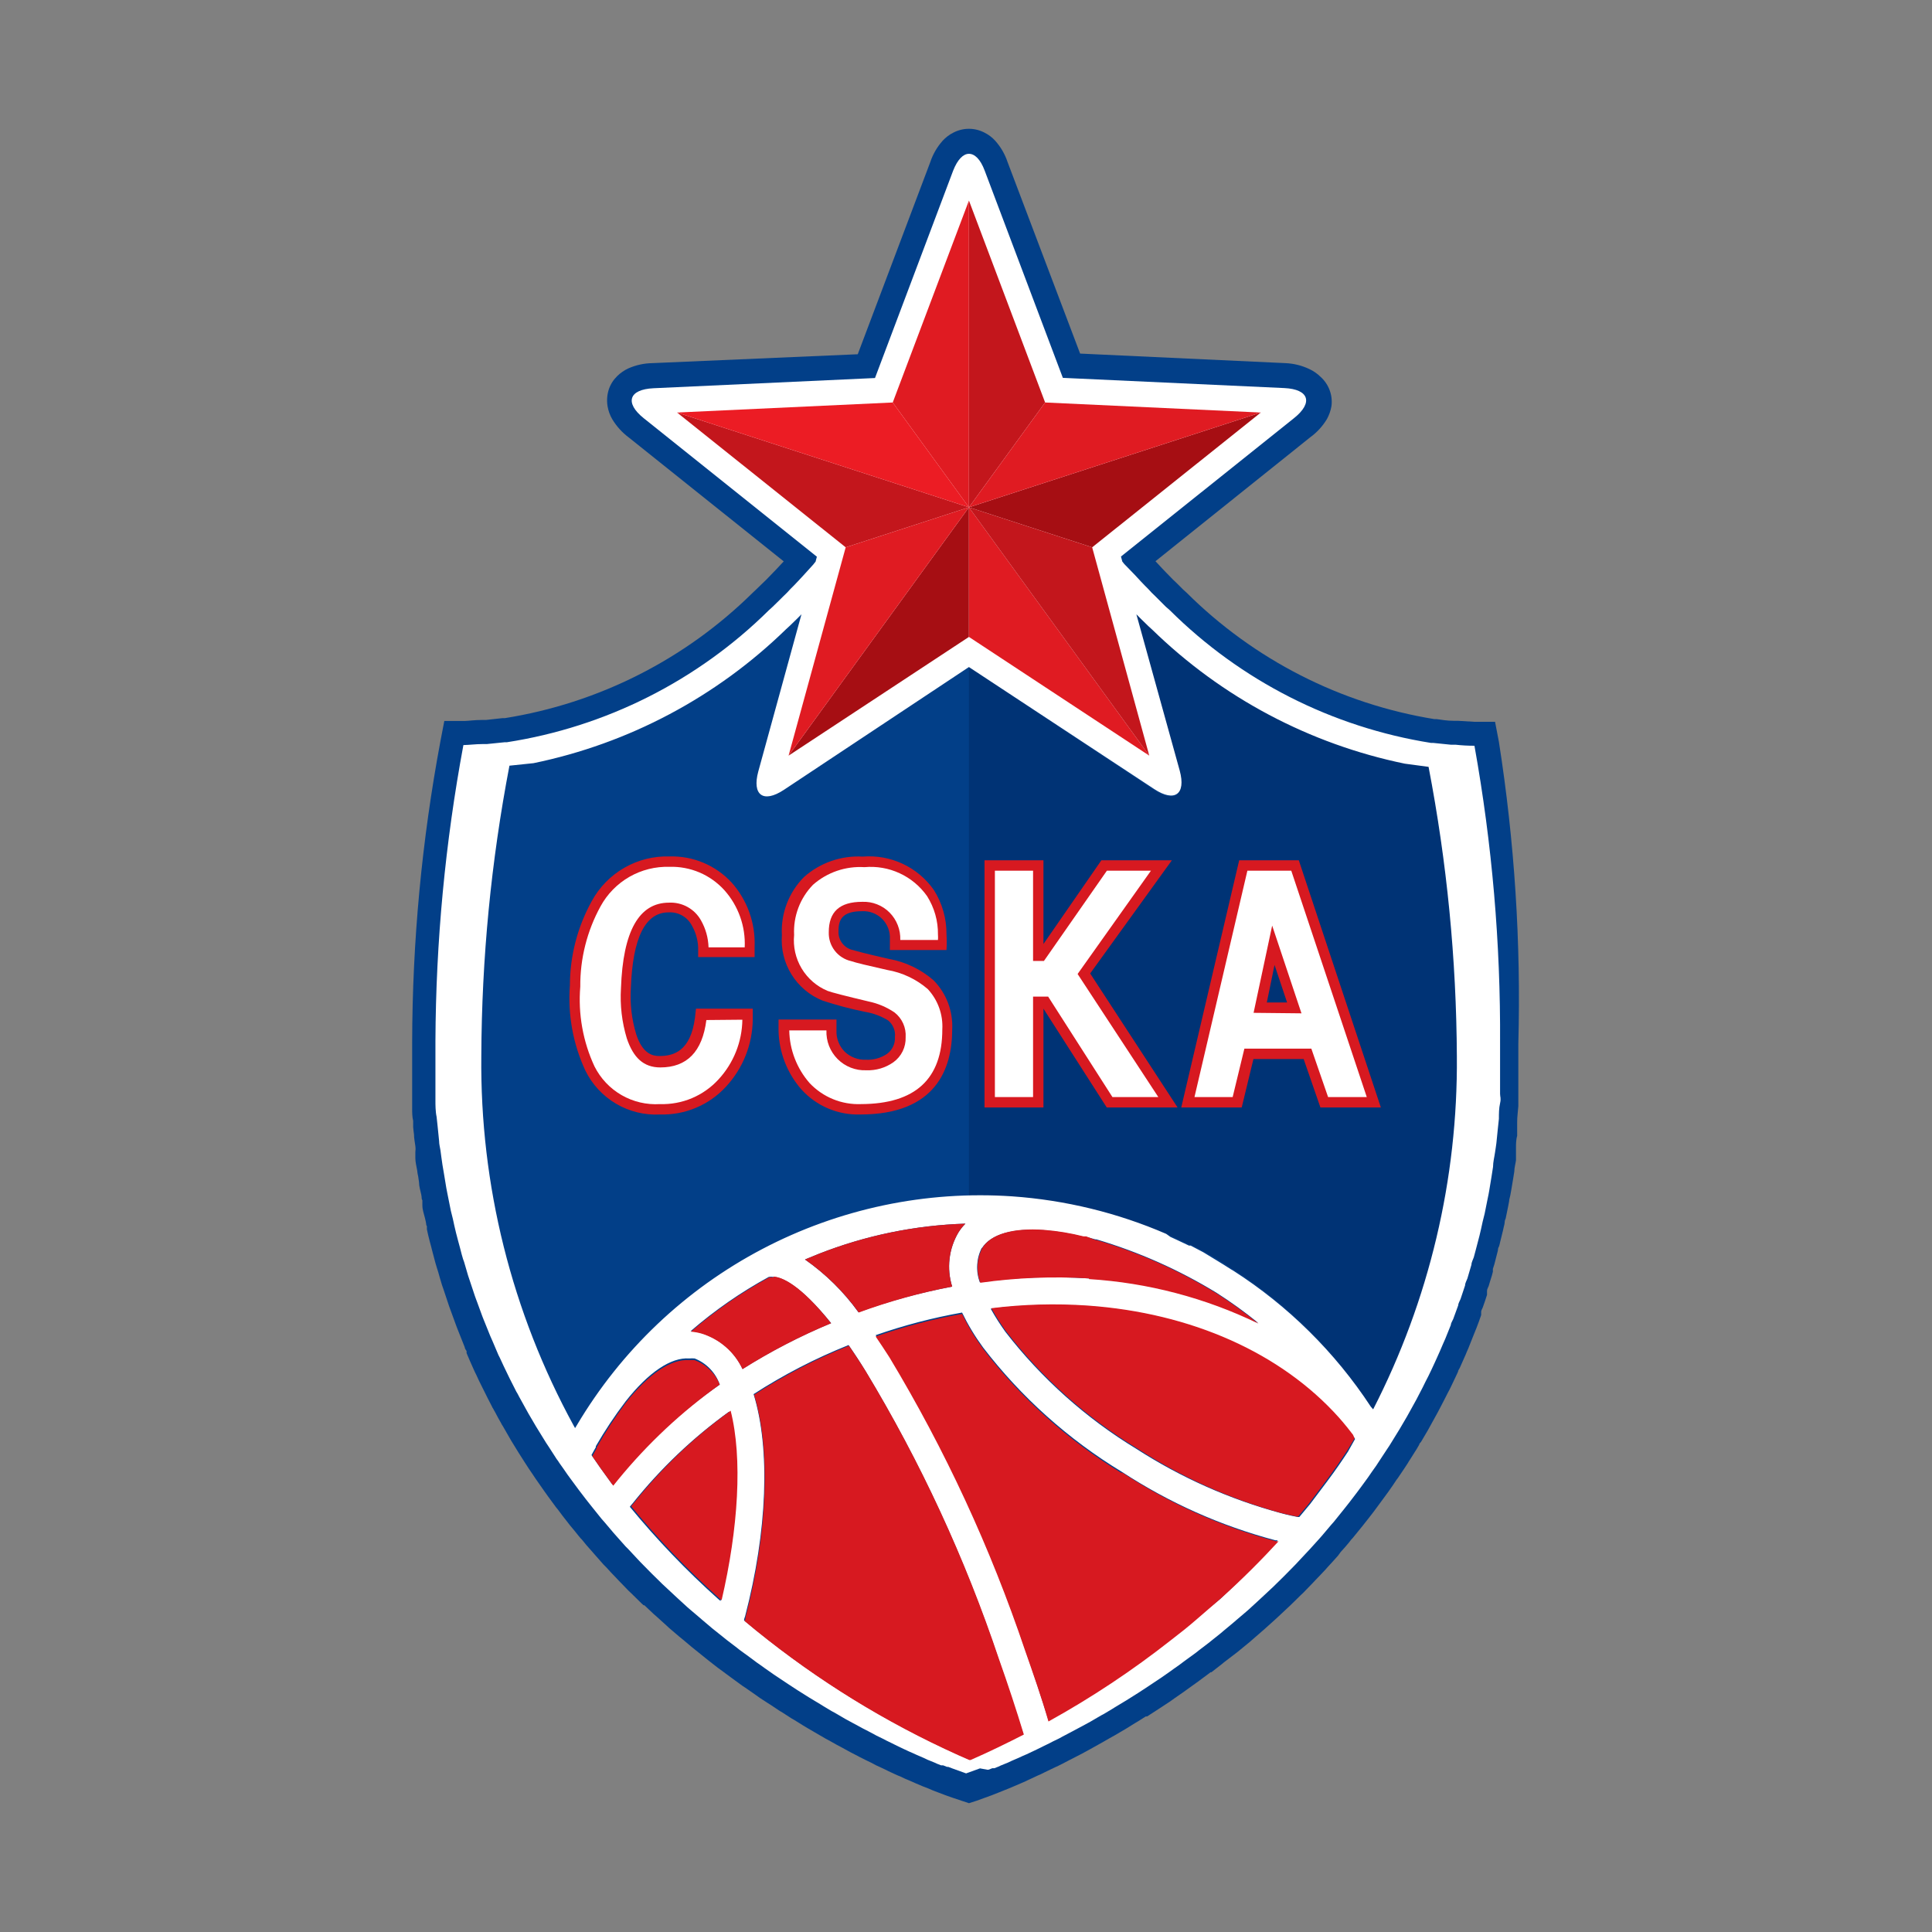<svg width="150" height="150" viewBox="0 0 150 150" fill="none" xmlns="http://www.w3.org/2000/svg">
<rect x="0" y="0" width="150" height="150" fill="#808080" stroke="none"/>
<path d="M116.375 57.601L116.076 56.041H114.477L113.177 55.963H112.852C112.358 55.963 111.929 55.885 111.551 55.833H111.37C109.56 55.539 107.785 55.107 106.042 54.537C104.3 53.967 102.613 53.266 100.98 52.433C99.347 51.6 97.789 50.645 96.305 49.57C94.82 48.494 93.428 47.31 92.129 46.017L91.855 45.77L91.348 45.263L91.062 44.99L90.516 44.431L90.243 44.145L89.71 43.573L101.723 33.953C102.252 33.568 102.685 33.096 103.023 32.536C103.195 32.221 103.312 31.887 103.374 31.535C103.401 31.325 103.403 31.115 103.38 30.905C103.356 30.695 103.307 30.491 103.233 30.292C103.16 30.094 103.063 29.908 102.944 29.733C102.825 29.558 102.687 29.4 102.529 29.259C102.271 29.003 101.976 28.8 101.645 28.648C101.064 28.375 100.453 28.223 99.812 28.194L83.86 27.452L78.231 12.592C78.025 11.972 77.704 11.417 77.269 10.928C77.027 10.663 76.746 10.45 76.424 10.291C76.239 10.196 76.045 10.123 75.843 10.074C75.641 10.025 75.436 10 75.228 10C75.019 10 74.814 10.025 74.612 10.074C74.41 10.123 74.216 10.196 74.031 10.291C73.709 10.45 73.428 10.663 73.186 10.928C72.751 11.417 72.43 11.972 72.224 12.592L66.595 27.504L50.643 28.194C50.001 28.205 49.386 28.34 48.797 28.596C48.466 28.748 48.171 28.951 47.913 29.207C47.612 29.502 47.395 29.848 47.263 30.247C47.13 30.674 47.1 31.107 47.172 31.547C47.233 31.903 47.355 32.237 47.536 32.549C47.876 33.111 48.309 33.587 48.836 33.979L60.849 43.586L60.251 44.223L59.497 45.003L58.691 45.783L58.417 46.043C57.116 47.325 55.723 48.499 54.24 49.565C52.756 50.631 51.199 51.576 49.569 52.4C47.938 53.224 46.254 53.917 44.516 54.48C42.778 55.042 41.007 55.467 39.203 55.755H39.02L37.72 55.898H37.395C36.862 55.898 36.446 55.963 36.095 55.976H34.496L34.197 57.536C32.749 65.269 32.016 73.07 32 80.937C32 81.6 32 82.237 32 83.004C32 83.147 32 83.303 32 83.446V83.85C32 84.252 32 84.642 32 85.032V85.526V86.034C32 86.371 32 86.697 32.078 87.022V87.503C32.078 87.594 32.143 88.075 32.143 88.075C32.143 88.374 32.208 88.673 32.247 88.972C32.286 89.271 32.247 89.297 32.247 89.466V89.7V89.908C32.247 90.233 32.338 90.558 32.39 90.87C32.403 91.028 32.429 91.184 32.468 91.338L32.533 91.793C32.533 92.105 32.637 92.43 32.702 92.729C32.767 93.028 32.702 93.041 32.793 93.197V93.405V93.587C32.793 93.912 32.91 94.237 32.988 94.549C33.066 94.861 33.053 94.835 33.079 94.965C33.105 95.095 33.079 95.121 33.144 95.199V95.446C33.209 95.745 33.274 96.044 33.352 96.33C33.43 96.616 33.417 96.59 33.456 96.72L33.573 97.175L33.807 98.059L33.924 98.449L34.015 98.735C34.106 99.073 34.21 99.412 34.314 99.763L34.431 100.1L34.587 100.568C34.678 100.855 34.769 101.127 34.873 101.427C34.902 101.524 34.937 101.619 34.977 101.712L35.068 101.96L35.458 103.026L35.575 103.325L35.679 103.585L36.082 104.599C36.082 104.703 36.173 104.807 36.225 104.898V105.054C36.381 105.418 36.524 105.769 36.693 106.133L36.81 106.393L36.901 106.588L36.979 106.744C37.109 107.043 37.252 107.329 37.395 107.615L37.603 108.031C37.772 108.382 37.954 108.733 38.136 109.084L38.24 109.292C38.281 109.349 38.315 109.41 38.344 109.474L38.448 109.656C38.592 109.942 38.747 110.215 38.903 110.488C38.943 110.575 38.991 110.657 39.047 110.735L39.151 110.917L39.697 111.866L39.969 112.308C40.151 112.607 40.334 112.906 40.529 113.205L40.736 113.53C40.945 113.855 41.153 114.18 41.374 114.492L41.504 114.687L41.582 114.804L42.245 115.753L42.57 116.208L43.142 116.988L43.246 117.118L43.35 117.248C43.571 117.548 43.792 117.846 44.026 118.132L44.247 118.418C44.494 118.705 44.728 119.004 44.949 119.277L45.092 119.446L45.17 119.523C45.404 119.823 45.651 120.109 45.911 120.395L46.184 120.707L46.847 121.461L46.977 121.591L47.068 121.682C47.315 121.955 47.575 122.241 47.848 122.514L48.043 122.722L48.81 123.515L49.018 123.71L49.798 124.477L49.967 124.633H50.032L50.747 125.309L50.942 125.478L51.761 126.219L51.943 126.388L52.749 127.077L52.944 127.233L53.75 127.909L53.945 128.065L54.751 128.715L55.011 128.923L55.726 129.482L55.961 129.651L56.714 130.21L56.91 130.353L57.677 130.912L57.859 131.029L58.626 131.562L58.989 131.822L59.588 132.212L59.796 132.342L60.537 132.836L60.758 132.966L61.46 133.421L61.668 133.538L62.357 133.968L62.682 134.162L63.241 134.488L64.112 134.995L64.333 135.111L64.957 135.462L65.282 135.632L65.776 135.904L66.088 136.074L66.569 136.321L66.738 136.412L66.946 136.516L67.284 136.685L67.609 136.841L67.999 137.049L68.285 137.179L68.727 137.387L68.987 137.517L69.377 137.699L69.663 137.829L69.975 137.959L70.274 138.102L70.586 138.232L71.145 138.479L71.639 138.687L72.107 138.869L72.406 138.999L72.913 139.194C73.615 139.467 74.031 139.597 74.058 139.61L75.228 140L75.838 139.805L76.983 139.389L77.477 139.194L77.802 139.064L78.257 138.882L78.751 138.674L79.297 138.44L79.622 138.297L79.895 138.167L80.207 138.024L80.506 137.881L80.831 137.738L81.091 137.608L81.793 137.27L82.183 137.088L82.521 136.919L83.041 136.646L83.249 136.542L84.029 136.139L84.458 135.905L84.835 135.697L85.693 135.216L86.122 134.969L86.564 134.722L87.448 134.202L88.137 133.773L88.358 133.643L88.956 133.265H89.06L89.281 133.122L90.022 132.641L90.218 132.512L90.815 132.121L90.998 131.991L91.179 131.861L91.946 131.328L92.141 131.185L92.921 130.626L93.117 130.483L93.87 129.924L93.987 129.833H94.052L94.82 129.235L95.041 129.053L96.029 128.299L96.237 128.13L97.03 127.48L97.238 127.298L98.031 126.609L98.239 126.427L99.032 125.712C99.087 125.668 99.139 125.62 99.188 125.569L99.994 124.815L100.189 124.633L100.969 123.866L101.177 123.671L101.944 122.878L102.152 122.657C102.412 122.397 102.659 122.124 102.919 121.851L103.114 121.63C103.374 121.357 103.621 121.071 103.881 120.785L104.089 120.499C104.31 120.265 104.518 120.018 104.726 119.771L104.895 119.55L105.038 119.394L105.779 118.484L105.974 118.237C106.208 117.951 106.429 117.652 106.663 117.353L106.884 117.054L107.573 116.118L107.638 116.027L107.781 115.832C108.002 115.52 108.224 115.207 108.432 114.882L108.523 114.765L108.653 114.571C108.874 114.259 109.082 113.933 109.303 113.596L109.394 113.44L109.498 113.283L110.005 112.477L110.187 112.165C110.187 112.087 110.278 112.009 110.33 111.944L110.85 111.06L111.123 110.566L111.617 109.669L111.89 109.149C112.072 108.811 112.241 108.46 112.423 108.109L112.514 107.94L112.631 107.706L113.021 106.887L113.203 106.497C113.203 106.393 113.294 106.302 113.333 106.211C113.489 105.873 113.632 105.522 113.788 105.184L113.879 104.963L114.009 104.664L114.334 103.845L114.516 103.39L114.633 103.104C114.763 102.779 114.88 102.441 114.997 102.103V102.012V101.856C114.997 101.726 115.088 101.609 115.127 101.492C115.244 101.18 115.348 100.855 115.452 100.53V100.4V100.218C115.452 100.088 115.543 99.958 115.582 99.841C115.621 99.724 115.738 99.295 115.829 99.035L115.907 98.736C115.913 98.662 115.913 98.588 115.907 98.515L116.024 98.151L116.297 97.084C116.297 97.084 116.297 96.877 116.375 96.799C116.417 96.666 116.452 96.532 116.479 96.395C116.557 96.11 116.622 95.797 116.7 95.499C116.7 95.499 116.778 95.121 116.804 95.043C116.83 94.966 116.804 94.758 116.895 94.628L117.09 93.678L117.168 93.262C117.168 93.119 117.233 92.963 117.259 92.807C117.285 92.651 117.363 92.261 117.402 91.988L117.493 91.442L117.571 90.948C117.571 90.662 117.662 90.376 117.701 90.077V89.778V89.505C117.701 89.349 117.701 89.206 117.701 89.05C117.701 88.894 117.701 88.478 117.792 88.192V87.854V87.607C117.792 87.438 117.792 87.269 117.792 87.1C117.792 86.697 117.857 86.281 117.883 85.878V85.67V85.111C117.883 84.734 117.883 84.344 117.883 83.954V83.538C117.883 83.382 117.883 83.226 117.883 83.083C117.883 82.433 117.883 81.783 117.883 81.055C118.095 73.191 117.593 65.373 116.375 57.601Z" fill="#023F88"/>
<path d="M78.594 92.937C80.652 93.074 82.683 93.382 84.689 93.862C86.694 94.342 88.645 94.987 90.542 95.797L90.906 95.966L91.413 96.2L92.349 96.642H92.479L93.467 97.162C94.182 97.552 94.897 97.969 95.573 98.462L95.794 98.592C97.92 99.97 99.879 101.554 101.671 103.343C103.463 105.133 105.049 107.09 106.429 109.214L106.598 109.448C107.681 107.337 108.634 105.168 109.455 102.942C110.277 100.716 110.961 98.448 111.509 96.139C112.057 93.83 112.464 91.497 112.729 89.139C112.995 86.781 113.118 84.415 113.098 82.042C113.068 74.46 112.34 66.946 110.914 59.499L109.029 59.252C107.19 58.873 105.387 58.365 103.62 57.729C101.854 57.093 100.141 56.335 98.482 55.456C96.823 54.575 95.235 53.582 93.718 52.476C92.201 51.37 90.769 50.162 89.424 48.852L89.112 48.566L88.579 48.046L88.228 47.695L91.582 59.902C92.076 61.736 91.192 62.373 89.606 61.333L75.227 51.79V92.859C76.345 92.833 77.463 92.859 78.594 92.937Z" fill="#003375"/>
<path d="M113.111 82.016C113.131 84.389 113.008 86.754 112.742 89.112C112.477 91.471 112.07 93.804 111.522 96.113C110.974 98.422 110.29 100.689 109.468 102.916C108.647 105.142 107.694 107.311 106.611 109.422L106.429 109.214C105.04 107.1 103.446 105.153 101.647 103.374C99.848 101.595 97.885 100.023 95.755 98.657L95.534 98.527C94.858 98.085 94.143 97.669 93.428 97.227L92.44 96.707H92.31L91.374 96.265L90.867 96.031L90.542 95.797C88.647 94.978 86.697 94.324 84.692 93.835C82.686 93.347 80.653 93.03 78.594 92.885C77.759 92.828 76.922 92.799 76.084 92.8C75.246 92.8 74.41 92.83 73.574 92.888C72.739 92.946 71.906 93.034 71.076 93.149C70.246 93.265 69.422 93.409 68.602 93.582C67.782 93.755 66.969 93.956 66.164 94.185C65.358 94.413 64.561 94.67 63.773 94.954C62.985 95.238 62.207 95.548 61.441 95.886C60.674 96.223 59.92 96.587 59.178 96.977C58.437 97.366 57.709 97.781 56.996 98.221C56.283 98.661 55.586 99.125 54.905 99.612C54.225 100.1 53.561 100.611 52.916 101.145C52.27 101.679 51.643 102.234 51.036 102.811C50.429 103.388 49.842 103.985 49.276 104.603C48.71 105.22 48.166 105.856 47.644 106.512C47.121 107.167 46.623 107.839 46.147 108.529C45.671 109.218 45.219 109.923 44.792 110.644L44.649 110.878L44.532 110.67C43.337 108.481 42.285 106.226 41.377 103.903C40.47 101.58 39.714 99.209 39.109 96.79C38.505 94.37 38.057 91.922 37.766 89.446C37.475 86.969 37.343 84.484 37.369 81.99C37.399 74.408 38.127 66.894 39.553 59.447L41.425 59.252C43.264 58.873 45.067 58.365 46.834 57.729C48.601 57.093 50.314 56.335 51.972 55.455C53.631 54.575 55.219 53.582 56.737 52.476C58.254 51.37 59.685 50.161 61.031 48.851L61.342 48.565L61.876 48.045L62.226 47.694L58.872 59.902C58.378 61.735 59.262 62.372 60.848 61.332L75.227 51.789L89.619 61.267C91.205 62.307 92.089 61.67 91.595 59.837L88.228 47.694L88.618 48.084L89.151 48.604L89.463 48.89C90.808 50.2 92.24 51.408 93.757 52.515C95.274 53.621 96.862 54.614 98.521 55.494C100.18 56.374 101.892 57.132 103.659 57.768C105.426 58.404 107.229 58.912 109.068 59.291L110.914 59.538C112.342 66.971 113.075 74.473 113.111 82.042V82.016ZM104.661 112.698C104.232 113.348 103.699 114.141 103.023 115.038L101.723 116.767L100.878 117.781H100.761C100.059 117.651 99.461 117.482 99.461 117.482C95.459 116.398 91.715 114.734 88.228 112.49C86.267 111.297 84.432 109.936 82.721 108.406C81.01 106.877 79.452 105.205 78.048 103.389C77.637 102.817 77.26 102.224 76.917 101.608C79.398 101.299 81.885 101.23 84.38 101.4C92.518 101.972 99.448 105.106 103.881 110.072C103.881 110.072 104.388 110.631 104.999 111.437L105.116 111.593C105.154 111.631 105.184 111.674 105.207 111.723L104.661 112.698ZM76.228 96.915C76.904 95.836 78.607 95.342 81.013 95.511C82.054 95.593 83.081 95.762 84.094 96.018H84.289L85.056 96.226H85.134C88.421 97.203 91.528 98.586 94.455 100.373C95.579 101.092 96.658 101.872 97.692 102.713C95.633 101.714 93.496 100.924 91.283 100.342C89.069 99.76 86.82 99.398 84.536 99.255C81.704 99.07 78.883 99.17 76.072 99.554C75.908 99.112 75.841 98.655 75.87 98.184C75.9 97.713 76.023 97.269 76.241 96.85L76.228 96.915ZM94.65 124.217L92.817 125.699C92.219 126.206 91.595 126.713 90.932 127.22C87.926 129.587 84.75 131.698 81.402 133.551C80.843 131.731 80.232 129.885 79.582 128.026C76.897 120.06 73.386 112.477 69.052 105.274C68.688 104.715 68.337 104.169 67.986 103.662C70.175 102.897 72.411 102.312 74.694 101.907C75.158 102.863 75.704 103.768 76.332 104.624C77.812 106.552 79.457 108.326 81.267 109.947C83.076 111.569 85.019 113.01 87.097 114.271C90.786 116.681 94.76 118.454 99.019 119.588H99.2C97.9 121.083 96.392 122.604 94.728 124.152L94.65 124.217ZM79.452 134.617C78.152 135.306 76.748 135.917 75.318 136.593H75.214L74.356 136.216C68.709 133.667 63.479 130.443 58.664 126.544L57.767 125.803C57.767 125.673 57.832 125.556 57.845 125.504C59.574 118.886 59.821 112.503 58.508 108.239C60.843 106.733 63.3 105.463 65.88 104.43C66.309 105.041 66.764 105.73 67.18 106.419C71.44 113.476 74.881 120.912 77.502 128.728C78.191 130.691 78.802 132.628 79.426 134.565L79.452 134.617ZM73.927 99.892C71.446 100.357 69.019 101.02 66.647 101.881C65.494 100.284 64.112 98.919 62.499 97.786L63.578 97.344C65.393 96.631 67.256 96.078 69.166 95.685C71.076 95.292 73.005 95.065 74.954 95.004C74.747 95.213 74.565 95.443 74.408 95.693C74.223 96.007 74.073 96.336 73.957 96.681C73.842 97.026 73.763 97.38 73.722 97.742C73.68 98.103 73.677 98.465 73.711 98.828C73.746 99.19 73.818 99.545 73.927 99.892ZM54.426 103.493C54.162 103.419 53.893 103.372 53.62 103.35C55.493 101.73 57.517 100.326 59.691 99.138C59.804 99.118 59.917 99.118 60.029 99.138C60.666 99.138 62.083 99.71 64.528 102.726C62.134 103.72 59.842 104.907 57.65 106.288C57.496 105.955 57.308 105.641 57.087 105.347C56.865 105.053 56.616 104.786 56.338 104.545C56.06 104.304 55.76 104.095 55.438 103.918C55.115 103.741 54.778 103.599 54.426 103.493ZM55.921 124.282L55.765 124.152C53.294 121.939 51.006 119.551 48.901 116.988L48.966 116.897L49.044 116.806L49.122 116.715C51.291 114.006 53.783 111.635 56.597 109.604C57.585 113.244 57.312 118.704 55.947 124.282H55.921V124.282ZM47.926 114.791L47.549 115.259L47.406 115.064C46.821 114.271 46.327 113.569 45.923 112.971L46.028 112.776C46.028 112.776 46.184 112.49 46.261 112.36V112.282C46.96 111.072 47.731 109.911 48.576 108.798C50.344 106.549 52.099 105.366 53.516 105.47C53.655 105.458 53.793 105.458 53.932 105.47C54.158 105.559 54.371 105.671 54.573 105.806C54.775 105.941 54.96 106.096 55.128 106.271C55.296 106.446 55.444 106.637 55.571 106.844C55.698 107.051 55.802 107.269 55.882 107.498C52.907 109.577 50.255 112.008 47.926 114.791ZM114.476 57.9C113.982 57.9 113.501 57.874 113.033 57.822H112.669L111.265 57.679H111.096C109.191 57.376 107.32 56.926 105.485 56.33C103.65 55.735 101.872 55 100.152 54.126C98.431 53.252 96.79 52.25 95.226 51.119C93.663 49.988 92.197 48.742 90.828 47.382L90.516 47.109L89.983 46.576L89.71 46.303C89.509 46.118 89.319 45.923 89.138 45.718L88.904 45.484C88.683 45.263 88.475 45.029 88.267 44.808L88.111 44.639L87.292 43.794C87.292 43.794 87.162 43.638 87.136 43.599L87.032 43.209L100.475 32.458C101.97 31.262 101.632 30.221 99.721 30.13L82.52 29.337L76.449 13.242C76.111 12.345 75.669 11.942 75.227 11.942C74.785 11.942 74.343 12.384 74.005 13.242L67.934 29.35L50.734 30.143C48.823 30.234 48.485 31.274 49.98 32.471L63.422 43.222L63.319 43.612C63.262 43.673 63.21 43.738 63.163 43.807L62.408 44.639L62.252 44.808C62.044 45.029 61.836 45.263 61.615 45.484L61.381 45.718C61.2 45.923 61.01 46.118 60.809 46.303L60.536 46.576L59.99 47.109L59.691 47.382C58.316 48.741 56.845 49.984 55.275 51.111C53.706 52.239 52.058 53.238 50.332 54.108C48.606 54.977 46.823 55.707 44.983 56.297C43.143 56.887 41.268 57.331 39.358 57.627H39.189L37.785 57.77H37.434C36.953 57.77 36.472 57.835 35.978 57.848C34.565 65.44 33.841 73.098 33.807 80.82C33.807 81.496 33.807 82.12 33.807 82.835C33.807 83.043 33.807 83.265 33.807 83.472C33.807 83.914 33.807 84.369 33.807 84.772C33.807 85.176 33.807 85.266 33.807 85.501C33.807 85.735 33.807 86.307 33.898 86.71L33.976 87.438L34.093 88.595C34.093 88.829 34.158 89.063 34.197 89.31C34.236 89.557 34.288 90.064 34.353 90.441C34.418 90.818 34.431 90.896 34.47 91.13C34.509 91.364 34.587 91.871 34.652 92.235C34.717 92.599 34.743 92.677 34.782 92.898C34.821 93.119 34.925 93.639 35.003 94.003L35.159 94.627C35.237 94.991 35.315 95.355 35.406 95.719L35.562 96.317C35.666 96.681 35.757 97.045 35.848 97.396C35.939 97.747 35.965 97.786 36.03 97.968L36.342 99.034C36.407 99.216 36.459 99.398 36.524 99.58L36.875 100.634C36.94 100.802 36.992 100.972 37.057 101.127L37.447 102.194C37.512 102.35 37.564 102.505 37.629 102.649L38.058 103.714L38.253 104.157C38.396 104.507 38.552 104.846 38.695 105.197C38.773 105.34 38.838 105.483 38.903 105.626C38.968 105.769 39.215 106.302 39.384 106.64L39.579 107.043L40.086 108.044C40.163 108.165 40.233 108.291 40.294 108.421L40.84 109.409L41.035 109.76L41.607 110.735L41.815 111.073L42.4 112.022L42.608 112.334L43.219 113.283C43.296 113.378 43.365 113.477 43.427 113.582C43.648 113.881 43.856 114.193 44.064 114.492L44.273 114.778L44.935 115.675L45.143 115.948C45.364 116.234 45.586 116.533 45.82 116.819L46.028 117.079L46.717 117.937L46.925 118.171L47.64 119.016L47.835 119.237L48.563 120.056L48.771 120.265L49.512 121.058L49.707 121.266L50.461 122.033L50.656 122.228L51.423 122.982L51.605 123.151L52.385 123.879L52.567 124.048L53.347 124.763L53.542 124.932L54.322 125.595L54.517 125.764L55.284 126.414L55.479 126.57L56.259 127.194L56.454 127.35L57.221 127.935L57.416 128.091L58.183 128.65L58.378 128.793C58.625 128.988 58.885 129.17 59.132 129.339L59.327 129.482L60.068 130.002L60.263 130.132L61.004 130.626L61.199 130.756L61.914 131.224L62.122 131.354L62.824 131.796L63.02 131.913L63.709 132.329L63.917 132.459L64.567 132.849L64.788 132.966L65.412 133.33L65.633 133.46L66.231 133.785L66.452 133.902L67.024 134.214L67.258 134.331L67.804 134.617L68.038 134.747L68.545 134.994L68.792 135.124L69.247 135.345L69.507 135.475L69.936 135.683L70.183 135.8L70.573 135.982L70.846 136.1L71.184 136.255L71.457 136.372L71.756 136.502L72.029 136.633L72.289 136.737L72.575 136.854L72.77 136.944L73.069 137.061H73.225L73.524 137.178H73.615L73.927 137.296L75.006 137.686L76.085 137.296L76.657 137.4H76.748L77.047 137.283H77.203L77.502 137.166L77.697 137.075L77.983 136.958L78.243 136.854L78.516 136.724L78.815 136.594L79.088 136.477L79.426 136.321L79.699 136.204L80.089 136.021L80.336 135.904L80.765 135.697L81.025 135.566L81.48 135.345L81.727 135.215L82.234 134.969L82.469 134.839L83.014 134.552L83.236 134.435L83.82 134.123L84.041 134.006L84.639 133.681L84.861 133.551L85.485 133.187L85.706 133.07L86.356 132.68L86.564 132.55L87.253 132.134L87.448 132.017L88.15 131.575L88.358 131.445L89.073 130.977L89.268 130.847L90.009 130.353L90.204 130.223L90.945 129.703L91.14 129.56C91.387 129.391 91.647 129.209 91.894 129.014L92.089 128.871L92.856 128.312L93.051 128.156L93.818 127.571L94.013 127.415L94.793 126.791L94.975 126.635L95.755 125.985L95.95 125.816L96.73 125.153L96.925 124.984L97.705 124.269L97.887 124.1L98.667 123.372L98.849 123.203L99.616 122.449L99.811 122.254L100.565 121.487L100.76 121.279L101.501 120.486L101.697 120.278L102.437 119.459L102.632 119.238L103.348 118.392L103.555 118.158L104.245 117.3L104.453 117.04C104.687 116.755 104.908 116.455 105.129 116.169L105.337 115.896C105.558 115.61 105.779 115.298 106 114.999L106.208 114.713C106.416 114.414 106.624 114.102 106.845 113.803L107.04 113.504L107.664 112.555L107.872 112.243L108.457 111.294L108.665 110.956L109.237 109.981L109.432 109.63L109.978 108.642L110.173 108.265C110.355 107.927 110.524 107.589 110.68 107.264L110.888 106.861C111.057 106.523 111.213 106.185 111.369 105.847L111.564 105.418C111.72 105.067 111.876 104.729 112.019 104.378L112.214 103.936L112.643 102.87C112.643 102.727 112.76 102.571 112.825 102.415L113.215 101.348C113.215 101.193 113.332 101.023 113.397 100.855L113.748 99.801C113.748 99.62 113.865 99.437 113.93 99.255L114.242 98.189C114.242 98.007 114.359 97.812 114.424 97.617C114.489 97.422 114.606 96.902 114.71 96.538L114.866 95.94C114.957 95.576 115.035 95.212 115.113 94.848L115.269 94.224C115.347 93.86 115.412 93.483 115.49 93.119C115.568 92.755 115.581 92.677 115.62 92.456C115.659 92.235 115.737 91.728 115.802 91.351L115.919 90.597C115.919 90.22 116.023 89.843 116.075 89.466C116.127 89.089 116.153 88.985 116.179 88.751L116.296 87.594L116.374 86.866C116.374 86.463 116.374 86.06 116.465 85.656C116.556 85.253 116.465 85.176 116.465 84.928C116.465 84.681 116.465 84.044 116.465 83.629C116.465 83.42 116.465 83.199 116.465 82.991C116.465 82.315 116.465 81.691 116.465 80.976C116.509 73.223 115.846 65.531 114.476 57.9Z" fill="white"/>
<path d="M87.097 114.376C85.019 113.115 83.076 111.674 81.267 110.052C79.457 108.431 77.812 106.656 76.332 104.729C75.704 103.873 75.158 102.967 74.694 102.012C72.411 102.417 70.174 103.002 67.986 103.767C68.337 104.274 68.688 104.82 69.052 105.379C73.386 112.581 76.897 120.165 79.582 128.131C80.232 129.99 80.882 131.836 81.402 133.656C84.75 131.803 87.926 129.692 90.932 127.325C91.595 126.818 92.232 126.31 92.817 125.804L94.728 124.152C96.457 122.605 97.965 121.084 99.265 119.667H99.083C94.799 118.527 90.804 116.741 87.097 114.311V114.376H87.097ZM60.055 99.178C59.943 99.158 59.83 99.158 59.717 99.178C57.543 100.365 55.519 101.769 53.646 103.39C53.919 103.411 54.188 103.459 54.452 103.533C54.8 103.639 55.134 103.78 55.453 103.956C55.772 104.132 56.07 104.339 56.345 104.578C56.621 104.816 56.868 105.081 57.088 105.371C57.308 105.662 57.495 105.972 57.65 106.302C59.842 104.921 62.134 103.733 64.527 102.74C62.109 99.698 60.692 99.152 60.055 99.113V99.178ZM105.168 111.672L105.051 111.399C104.44 110.593 103.933 110.034 103.933 110.034C99.473 105.067 92.544 101.934 84.432 101.362C81.938 101.192 79.45 101.261 76.969 101.57C77.312 102.185 77.689 102.779 78.1 103.351C79.504 105.166 81.062 106.839 82.773 108.368C84.484 109.898 86.319 111.259 88.28 112.452C91.722 114.682 95.418 116.346 99.369 117.444C99.369 117.444 100.02 117.613 100.67 117.743H100.787L101.631 116.729L102.932 115C103.608 114.103 104.141 113.31 104.57 112.66L105.168 111.672C105.156 111.649 105.143 111.627 105.129 111.607L105.168 111.672ZM67.219 106.471C66.776 105.756 66.322 105.093 65.918 104.482C63.339 105.516 60.882 106.786 58.547 108.291C59.847 112.517 59.613 118.939 57.884 125.556C57.884 125.556 57.884 125.725 57.806 125.855L58.703 126.596C63.517 130.496 68.748 133.72 74.395 136.269L75.253 136.646H75.357C76.787 136.022 78.165 135.346 79.491 134.67C78.906 132.746 78.256 130.77 77.567 128.833C74.941 120.998 71.492 113.544 67.219 106.471ZM84.549 99.308C86.833 99.451 89.082 99.813 91.296 100.395C93.509 100.977 95.646 101.767 97.705 102.766C96.67 101.925 95.591 101.145 94.468 100.426C91.541 98.638 88.434 97.256 85.147 96.279H85.068L84.328 95.993H84.132C83.12 95.737 82.093 95.568 81.051 95.486C78.646 95.317 76.943 95.811 76.267 96.89C76.051 97.309 75.93 97.754 75.903 98.225C75.876 98.696 75.945 99.152 76.111 99.594C78.912 99.198 81.725 99.086 84.549 99.256V99.308H84.549ZM66.659 101.908C69.027 101.039 71.45 100.367 73.927 99.893C73.818 99.546 73.746 99.191 73.711 98.829C73.677 98.466 73.68 98.104 73.722 97.742C73.763 97.381 73.841 97.027 73.957 96.682C74.073 96.337 74.223 96.007 74.408 95.694C74.564 95.444 74.746 95.214 74.954 95.005C73.005 95.066 71.076 95.293 69.165 95.686C67.256 96.079 65.393 96.632 63.578 97.345L62.499 97.787C64.116 98.918 65.503 100.283 66.659 101.882V101.908V101.908ZM55.882 107.498C55.704 107.059 55.446 106.675 55.106 106.344C54.767 106.014 54.375 105.766 53.932 105.6C53.793 105.589 53.654 105.589 53.516 105.6C52.099 105.496 50.344 106.679 48.575 108.928C47.755 110.03 47.005 111.179 46.326 112.374V112.452C46.248 112.582 46.092 112.855 46.092 112.868L45.988 113.063C46.391 113.661 46.885 114.363 47.47 115.156L47.613 115.351L47.99 114.883C50.294 112.072 52.924 109.61 55.882 107.498ZM49.226 116.677L49.148 116.768L49.069 116.859L49.005 116.95C51.11 119.513 53.398 121.901 55.869 124.113L56.025 124.243C57.325 118.666 57.663 113.206 56.727 109.526C53.901 111.568 51.4 113.952 49.226 116.677Z" fill="#D71920"/>
<path d="M75.227 15.57L69.312 31.249L75.227 39.387V15.57Z" fill="#E01B22"/>
<path d="M75.228 15.57L81.143 31.249L75.228 39.387V15.57Z" fill="#C3161C"/>
<path d="M52.567 32.029L65.659 42.494L75.227 39.387L52.567 32.029Z" fill="#C3161C"/>
<path d="M52.567 32.029L69.312 31.249L75.227 39.387L52.567 32.029Z" fill="#EC1C24"/>
<path d="M97.888 32.029L84.796 42.494L75.228 39.387L97.888 32.029Z" fill="#A60E13"/>
<path d="M97.888 32.029L81.143 31.249L75.228 39.387L97.888 32.029Z" fill="#E01B22"/>
<path d="M61.225 58.667L75.227 49.45V39.387L61.225 58.667Z" fill="#A60E13"/>
<path d="M61.225 58.667L65.659 42.495L75.227 39.387L61.225 58.667Z" fill="#E01B22"/>
<path d="M89.229 58.667L75.228 49.45V39.387L89.229 58.667Z" fill="#E01B22"/>
<path d="M89.229 58.667L84.796 42.495L75.228 39.387L89.229 58.667Z" fill="#C3161C"/>
<path d="M90.984 66.793H85.511L81.013 73.293V66.793H76.437V85.982H81.013V78.311L85.927 85.982H91.426L84.64 75.581L90.984 66.793ZM51.982 66.494C51.677 66.484 51.373 66.496 51.069 66.529C50.765 66.562 50.465 66.615 50.169 66.689C49.873 66.763 49.583 66.858 49.3 66.972C49.017 67.086 48.742 67.219 48.477 67.371C48.213 67.522 47.959 67.692 47.718 67.879C47.476 68.065 47.248 68.268 47.035 68.486C46.821 68.704 46.624 68.936 46.442 69.181C46.26 69.427 46.096 69.684 45.95 69.952C45.393 70.956 44.97 72.014 44.681 73.126C44.393 74.238 44.248 75.368 44.247 76.517C44.162 77.649 44.221 78.773 44.423 79.889C44.626 81.006 44.966 82.079 45.443 83.109C45.573 83.376 45.722 83.633 45.89 83.879C46.058 84.124 46.243 84.356 46.445 84.575C46.647 84.794 46.864 84.997 47.095 85.183C47.327 85.371 47.571 85.54 47.828 85.691C48.084 85.842 48.35 85.974 48.626 86.086C48.901 86.198 49.184 86.29 49.473 86.361C49.762 86.432 50.054 86.481 50.351 86.509C50.647 86.537 50.944 86.543 51.241 86.528C51.722 86.542 52.199 86.505 52.672 86.417C53.145 86.329 53.603 86.191 54.046 86.003C54.489 85.816 54.907 85.584 55.3 85.306C55.693 85.028 56.052 84.712 56.376 84.356C56.701 84.005 56.99 83.627 57.245 83.222C57.5 82.817 57.716 82.393 57.892 81.948C58.069 81.504 58.204 81.047 58.296 80.578C58.389 80.108 58.438 79.635 58.444 79.156V78.311H54.036L53.958 79.013C53.62 81.613 52.307 81.99 51.189 81.99C50.669 81.99 49.889 81.822 49.395 80.3C49.042 79.129 48.903 77.933 48.979 76.712C49.122 72.812 50.097 70.836 51.904 70.836C52.085 70.825 52.264 70.839 52.441 70.878C52.618 70.918 52.786 70.982 52.945 71.069C53.104 71.157 53.247 71.265 53.375 71.393C53.503 71.521 53.611 71.665 53.698 71.824C54.008 72.359 54.177 72.935 54.205 73.553V74.307H58.587V73.501C58.605 73.048 58.579 72.598 58.511 72.15C58.442 71.702 58.331 71.265 58.179 70.838C58.026 70.412 57.834 70.004 57.603 69.614C57.373 69.225 57.106 68.86 56.805 68.522C56.499 68.19 56.161 67.895 55.792 67.636C55.422 67.377 55.03 67.16 54.614 66.985C54.198 66.81 53.768 66.681 53.324 66.598C52.881 66.515 52.433 66.481 51.982 66.494ZM69.013 74.45C67.18 74.034 66.517 73.852 66.27 73.774C66.185 73.758 66.103 73.735 66.022 73.705C65.941 73.674 65.864 73.637 65.79 73.593C65.716 73.548 65.647 73.497 65.583 73.44C65.518 73.383 65.459 73.321 65.406 73.254C65.352 73.186 65.305 73.114 65.265 73.038C65.225 72.962 65.191 72.883 65.165 72.801C65.139 72.718 65.12 72.635 65.109 72.549C65.099 72.464 65.095 72.378 65.1 72.292C65.1 71.369 65.412 70.745 66.946 70.745C67.089 70.738 67.231 70.747 67.373 70.77C67.514 70.793 67.651 70.831 67.785 70.883C67.919 70.935 68.045 71 68.165 71.079C68.285 71.157 68.395 71.247 68.497 71.349C68.598 71.45 68.687 71.561 68.765 71.682C68.843 71.802 68.907 71.929 68.958 72.063C69.01 72.197 69.046 72.335 69.069 72.476C69.091 72.618 69.099 72.76 69.091 72.903V73.761H73.485C73.511 73.354 73.511 72.946 73.485 72.539C73.49 71.932 73.409 71.337 73.243 70.753C73.077 70.169 72.833 69.621 72.51 69.107C72.357 68.888 72.191 68.68 72.01 68.482C71.83 68.285 71.638 68.1 71.433 67.928C71.229 67.756 71.014 67.598 70.789 67.454C70.564 67.31 70.33 67.181 70.088 67.067C69.846 66.954 69.598 66.856 69.343 66.775C69.089 66.694 68.83 66.63 68.567 66.582C68.304 66.535 68.039 66.505 67.772 66.493C67.505 66.48 67.238 66.484 66.972 66.507C66.559 66.483 66.148 66.501 65.739 66.558C65.33 66.616 64.93 66.713 64.54 66.849C64.15 66.985 63.776 67.157 63.42 67.367C63.063 67.576 62.731 67.818 62.422 68.093C62.129 68.388 61.87 68.71 61.645 69.059C61.419 69.409 61.233 69.778 61.085 70.166C60.937 70.555 60.831 70.954 60.767 71.365C60.703 71.776 60.683 72.189 60.706 72.604C60.686 72.87 60.687 73.137 60.709 73.403C60.731 73.67 60.773 73.933 60.837 74.192C60.901 74.452 60.984 74.705 61.088 74.951C61.192 75.198 61.314 75.434 61.455 75.661C61.596 75.888 61.754 76.103 61.929 76.305C62.104 76.507 62.294 76.694 62.499 76.866C62.703 77.038 62.92 77.193 63.149 77.331C63.378 77.468 63.617 77.587 63.865 77.687C64.944 78.041 66.041 78.332 67.154 78.558C67.795 78.663 68.393 78.884 68.948 79.221C69.143 79.378 69.287 79.572 69.382 79.803C69.477 80.034 69.51 80.273 69.481 80.521C69.497 80.776 69.451 81.019 69.342 81.25C69.234 81.481 69.076 81.671 68.87 81.822C68.629 81.984 68.368 82.105 68.088 82.182C67.808 82.26 67.522 82.292 67.232 82.277C66.926 82.289 66.629 82.242 66.343 82.133C66.056 82.025 65.802 81.865 65.581 81.652C65.365 81.434 65.201 81.181 65.09 80.893C64.979 80.606 64.93 80.309 64.944 80.001V79.156H60.446V80.014C60.464 80.858 60.627 81.673 60.933 82.46C61.239 83.246 61.67 83.956 62.227 84.591C62.515 84.908 62.834 85.191 63.184 85.44C63.534 85.688 63.907 85.896 64.302 86.063C64.697 86.23 65.105 86.353 65.527 86.431C65.949 86.51 66.374 86.542 66.803 86.528C72.692 86.528 73.927 82.94 73.927 79.923C73.945 79.575 73.927 79.228 73.874 78.883C73.82 78.538 73.732 78.203 73.609 77.876C73.486 77.549 73.331 77.239 73.143 76.944C72.956 76.65 72.741 76.377 72.498 76.127C72.004 75.694 71.462 75.335 70.87 75.05C70.278 74.766 69.659 74.566 69.013 74.45V74.45V74.45ZM98.356 77.83L98.954 74.918L99.929 77.83H98.356ZM100.839 66.793H96.21L91.712 85.982H96.406L97.316 82.225H101.216L102.516 85.982H107.209L100.839 66.793Z" fill="#D71920"/>
<path d="M57.637 79.17C57.631 79.595 57.586 80.017 57.503 80.434C57.419 80.852 57.299 81.259 57.141 81.654C56.983 82.049 56.791 82.427 56.564 82.788C56.337 83.148 56.08 83.485 55.791 83.798C55.504 84.113 55.186 84.394 54.838 84.64C54.49 84.887 54.12 85.093 53.727 85.259C53.334 85.425 52.928 85.547 52.509 85.625C52.09 85.703 51.667 85.736 51.241 85.722C50.982 85.738 50.723 85.735 50.465 85.713C50.207 85.692 49.951 85.651 49.699 85.592C49.446 85.533 49.199 85.456 48.958 85.361C48.717 85.265 48.484 85.153 48.259 85.024C48.035 84.894 47.821 84.749 47.617 84.589C47.413 84.428 47.223 84.253 47.045 84.065C46.867 83.876 46.703 83.675 46.555 83.463C46.406 83.251 46.274 83.028 46.157 82.797C45.708 81.831 45.39 80.823 45.203 79.774C45.015 78.726 44.965 77.67 45.053 76.609C45.044 75.518 45.173 74.445 45.439 73.388C45.706 72.33 46.101 71.324 46.626 70.368C46.755 70.131 46.9 69.903 47.061 69.685C47.222 69.468 47.397 69.262 47.586 69.069C47.775 68.875 47.977 68.696 48.191 68.53C48.405 68.364 48.629 68.214 48.864 68.079C49.099 67.945 49.341 67.827 49.592 67.725C49.843 67.624 50.1 67.541 50.362 67.475C50.625 67.409 50.891 67.361 51.159 67.332C51.428 67.303 51.698 67.292 51.969 67.3C52.37 67.287 52.768 67.318 53.162 67.392C53.557 67.466 53.939 67.581 54.308 67.738C54.678 67.895 55.026 68.091 55.352 68.324C55.679 68.557 55.977 68.822 56.246 69.12C56.514 69.421 56.751 69.745 56.956 70.092C57.161 70.439 57.331 70.803 57.466 71.183C57.601 71.563 57.698 71.952 57.758 72.351C57.817 72.75 57.837 73.15 57.819 73.553H55.011C54.987 72.808 54.793 72.11 54.426 71.46C54.304 71.241 54.154 71.043 53.976 70.865C53.799 70.688 53.6 70.539 53.381 70.417C53.161 70.295 52.929 70.206 52.685 70.149C52.441 70.092 52.193 70.07 51.943 70.082C49.611 70.082 48.367 72.296 48.212 76.725C48.131 78.052 48.283 79.353 48.667 80.626C49.174 82.121 49.967 82.875 51.267 82.875C53.334 82.875 54.53 81.653 54.842 79.196L57.637 79.17Z" fill="white"/>
<path d="M73.161 79.923C73.161 83.78 71.055 85.713 66.843 85.722C66.472 85.736 66.105 85.711 65.74 85.646C65.375 85.582 65.021 85.48 64.678 85.339C64.335 85.199 64.01 85.024 63.705 84.815C63.399 84.605 63.119 84.366 62.864 84.097C62.366 83.529 61.981 82.894 61.708 82.19C61.435 81.486 61.292 80.756 61.278 80.001H64.164C64.156 80.207 64.169 80.411 64.203 80.613C64.237 80.816 64.291 81.013 64.366 81.205C64.441 81.396 64.535 81.578 64.647 81.75C64.76 81.922 64.889 82.081 65.034 82.226C65.179 82.371 65.338 82.5 65.51 82.613C65.682 82.725 65.864 82.819 66.055 82.894C66.247 82.968 66.444 83.023 66.646 83.057C66.849 83.091 67.053 83.104 67.258 83.095C67.634 83.11 68.002 83.063 68.363 82.957C68.723 82.85 69.057 82.688 69.365 82.471C69.517 82.361 69.654 82.234 69.775 82.091C69.897 81.947 69.999 81.791 70.082 81.622C70.165 81.453 70.225 81.276 70.265 81.092C70.304 80.908 70.32 80.722 70.314 80.534C70.326 80.351 70.316 80.169 70.284 79.988C70.252 79.808 70.198 79.633 70.124 79.466C70.049 79.298 69.955 79.142 69.842 78.997C69.729 78.852 69.6 78.723 69.456 78.61C68.837 78.19 68.16 77.904 67.428 77.752C65.62 77.323 64.567 77.05 64.255 76.933C64.046 76.846 63.846 76.743 63.653 76.624C63.46 76.506 63.278 76.372 63.107 76.224C62.936 76.076 62.777 75.916 62.632 75.742C62.486 75.569 62.355 75.385 62.239 75.191C62.122 74.997 62.022 74.795 61.938 74.584C61.854 74.374 61.788 74.159 61.738 73.938C61.688 73.717 61.657 73.493 61.643 73.268C61.629 73.042 61.633 72.816 61.655 72.591C61.637 72.233 61.655 71.876 61.71 71.522C61.765 71.168 61.856 70.823 61.982 70.487C62.108 70.152 62.268 69.832 62.46 69.53C62.653 69.227 62.874 68.948 63.124 68.691C63.396 68.452 63.688 68.242 64.001 68.06C64.314 67.879 64.642 67.729 64.984 67.612C65.327 67.495 65.677 67.412 66.036 67.364C66.394 67.316 66.754 67.303 67.115 67.326C67.584 67.283 68.049 67.302 68.513 67.382C68.976 67.462 69.421 67.601 69.848 67.799C70.275 67.996 70.669 68.245 71.03 68.546C71.391 68.848 71.707 69.19 71.978 69.575C72.26 70.022 72.474 70.5 72.618 71.008C72.761 71.517 72.83 72.036 72.823 72.565C72.834 72.704 72.834 72.842 72.823 72.981H69.898C69.912 72.583 69.847 72.199 69.702 71.829C69.557 71.458 69.345 71.132 69.066 70.849C68.786 70.568 68.462 70.355 68.093 70.211C67.725 70.066 67.342 70.001 66.946 70.017C65.178 70.017 64.346 70.797 64.346 72.37C64.342 72.498 64.348 72.626 64.365 72.754C64.383 72.881 64.411 73.006 64.45 73.128C64.49 73.251 64.539 73.369 64.599 73.483C64.658 73.596 64.727 73.704 64.805 73.806C64.884 73.908 64.97 74.002 65.065 74.089C65.16 74.176 65.261 74.254 65.369 74.323C65.478 74.393 65.591 74.452 65.71 74.502C65.828 74.552 65.95 74.591 66.075 74.619C66.452 74.749 67.375 74.97 68.883 75.308C69.465 75.407 70.023 75.583 70.558 75.835C71.092 76.086 71.582 76.405 72.03 76.79C72.225 77 72.396 77.227 72.546 77.471C72.695 77.715 72.818 77.972 72.915 78.241C73.012 78.51 73.081 78.787 73.123 79.07C73.164 79.353 73.177 79.638 73.161 79.923Z" fill="white"/>
<path d="M80.207 85.176H77.243V67.599H80.207V74.606H81.052L85.94 67.599H89.36L83.665 75.62L89.932 85.176H86.369L81.377 77.375H80.207V85.176Z" fill="white"/>
<path d="M101.046 78.675L98.771 71.863L97.328 78.636L101.046 78.675ZM106.116 85.176H103.113L101.813 81.418H96.613L95.703 85.176H92.739L96.847 67.599H100.253L106.116 85.176Z" fill="white"/>
</svg>

